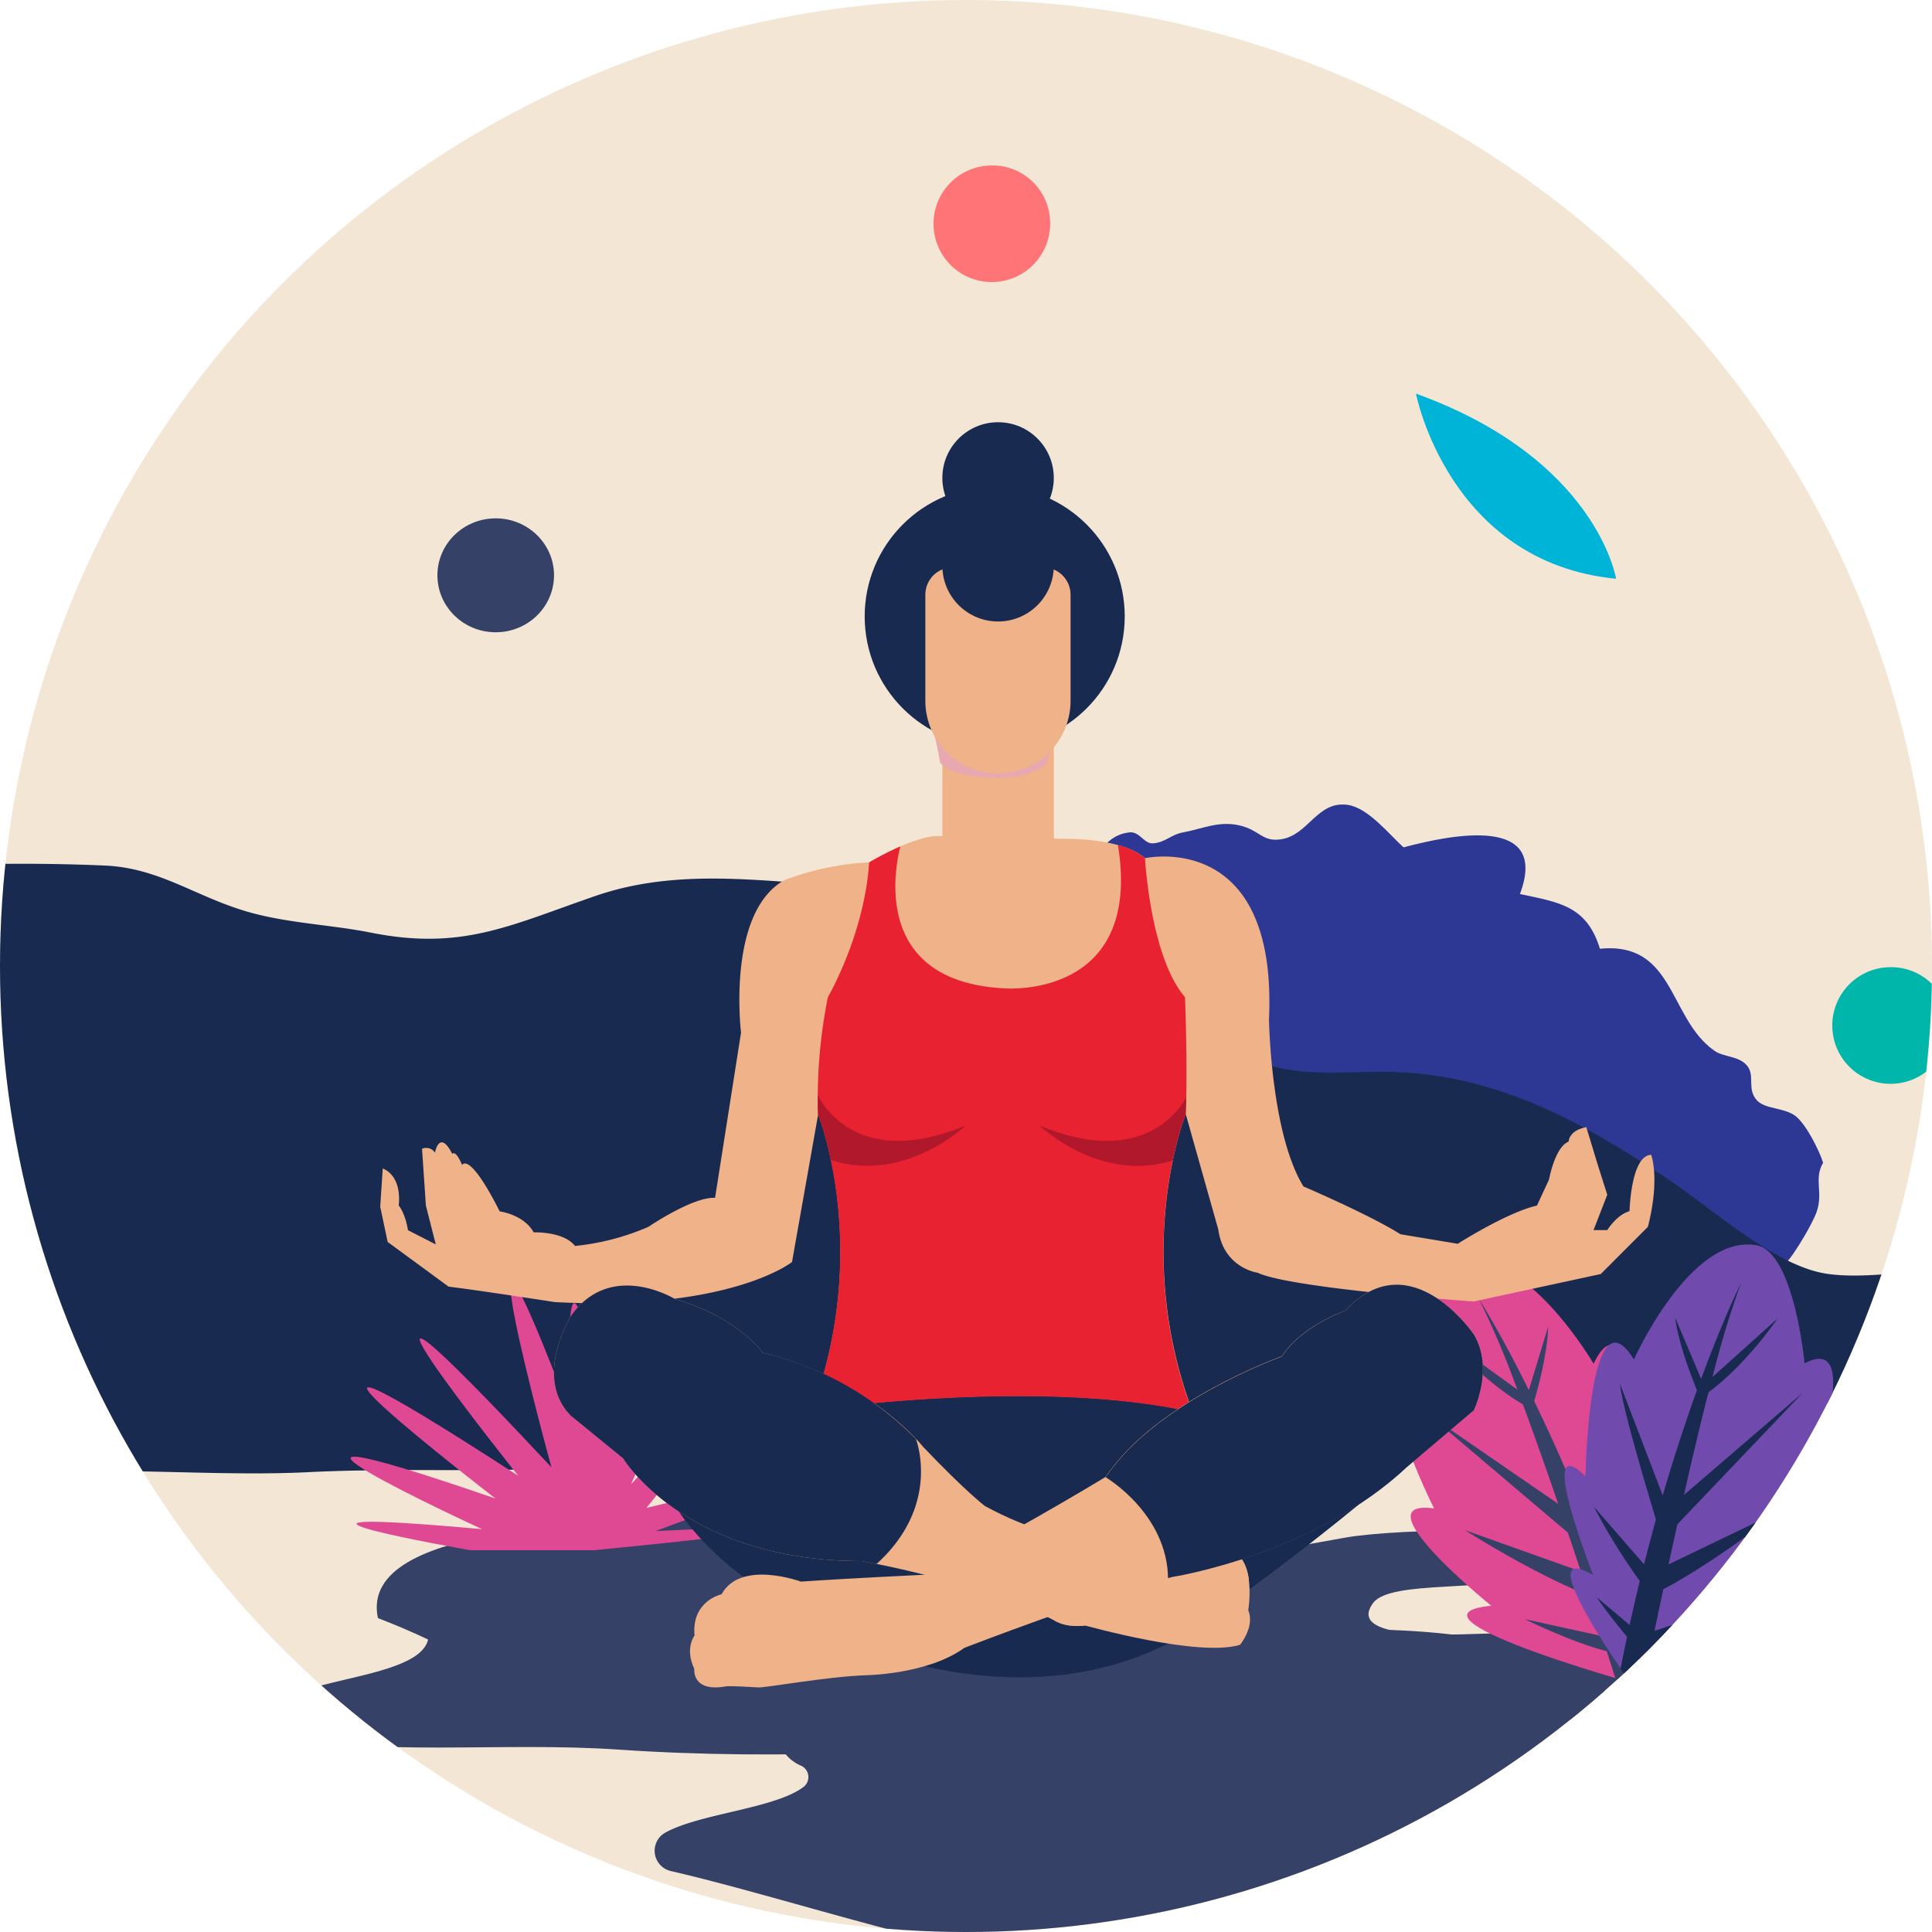 <svg xmlns="http://www.w3.org/2000/svg" data-name="Layer 1" viewBox="0 0 500 500"><defs><clipPath id="a"><circle cx="250" cy="250" r="250" fill="none"/></clipPath></defs><circle cx="250" cy="250" r="250" fill="#f3e6d5"/><g clip-path="url(#a)"><path fill="#2c3893" d="M260 242.7c.17-5.64 1.67-10.18 5.55-14.36 6.16-6.63 7.52-1.85 14.66-4.7 4.8-1.92 5.45-7.45 12.1-8.22 2.63-.3 3.76 3 6.05 2.84 3.26-.21 4.65-2.27 7.83-2.84 4.95-.89 9.21-3.06 14.6-1.8s5.85 4.35 10.78 3.58c7.14-1.12 9.27-10 17.22-8.9 5.24.74 10.65 7.55 14.44 11 12.95-3.47 37.76-8.25 30.13 12.07 10.42 2.23 17.72 3.06 21 15.21-.79-.16-2.66-.63-2.9-.68 22.22-4 19.83 17.41 32.25 26.05 2.42 1.68 6.15 1.27 8.34 3.73 2.33 2.62-.14 6.23 2.74 9.19 2.23 2.28 7.32 1.74 10.14 4.16 2.64 2.27 5.85 8.61 6.89 11.88-2.46 4.18.06 7.63-1.63 12.59-1.05 3.11-5.19 9.91-7 12.2-8.21 10.38-22 15.43-34.67 16.88-18 2.06-41.53 1.79-58.24-3.79-6.49-2.17-13.09-5.08-19.46-7.31-15.21-5.33-36.8-11.24-50.45-20.19"/><path fill="#364167" d="M463.27 430.24c-18-12.12-53.42-7.69-76.21-7.52-6.6 0-39.57 2.66-31.67-7.9 4.57-6.1 31.23-2.6 38.61-7.3 23.39-14.9-35.2-11.53-45.46-9.65-25.46 4.67-49.19 8.19-74.67 9.86 7.92-1.4 31.75-8.48 24.44-14.79-2.66-2.29-8-3.06-14.36-3-34.64-5.83-69.39.13-102.83 2.82-22.18 1.78-88.62.86-83.32 26 4.48 1.72 8.86 3.58 13 5.55-2.94 12.34-48.1 9.12-43 24.37 30.14 6.18 61.23 2 92.36 4.12 43.23 2.95 84.56.19 127.12-3.2 21.23-1.69 181.22-.52 175.99-19.36z"/><path fill="#364167" d="M563.21 464.48c-18-12.12-53.42-7.69-76.21-7.53-6.6.05-39.57 2.67-31.67-7.89 4.58-6.11 31.23-2.61 38.61-7.31 23.39-14.89-35.2-11.52-45.46-9.64-25.46 4.66-49.19 8.18-74.67 9.86 7.92-1.41 31.75-8.49 24.44-14.79-2.66-2.29-8-3.06-14.36-3-34.64-5.83-69.39.13-102.83 2.81-16.35 1.32-56.77 1.16-74.75 11.07a10.54 10.54 0 0 0 .85 18.84l.13.06a3.22 3.22 0 0 1 .7 5.47c-7.35 5.62-26.63 6.85-35.72 11.8a5.38 5.38 0 0 0 1.37 10c30.34 7 75.31 22.5 104.5 24.49 43.23 2.94 66.57-21.45 109.13-24.84 21.18-1.73 181.17-.56 175.94-19.4z"/><path fill="#192a51" d="M508.23 328.61c-11.41-.41-24.2 2.56-35.11 1.09-13.58-1.84-29.6-16.61-41.39-24.5-23.17-15.49-45.72-27.82-74.21-27.82-10.74 0-23.76 1.48-33.43-3.49-12.28-6.3-19.36-20.55-32.73-26.81-23.51-11-43.72-16.53-70-17.66-22.74-1-45.1-5.19-67.29 2.46s-34.49 14.17-58 9.5c-10.89-2.16-22.09-2.43-32.7-5.63C50.24 231.8 41 224.58 27.05 224c-15.27-.66-31.21-.6-46.43.17a24.76 24.76 0 0 0-.16 3.1l5.45 157c29.1-6.58 63.51-1.77 93.7-3.27 22.37-1.12 44.94.05 67.58-1.1 47.21-2.39 94.58-7.7 141.91-9.8 46.15-2 96.11 8.23 141.3-.8 43.74-8.73 89.26-8.13 133-15.72-.94-16.85-42.3-24.51-55.17-24.97z"/><path fill="#df4994" d="M169.66 396.24c19.14-7 47.21-18.08-2.36-6 55.69-68.94 5.8-16.55-4-6.12 9.47-20.95 31.79-71.75-1.28-13.41 1.08-63.2-3.87-33.92-7-10.37-3.8-19.65-9.46-43.07-7.15 6.48-32-85-5.16 12.92-5.16 12.92-71.29-76.3-8.62 2.16-8.62 2.16-84.4-54.69-5.86 5.92-5.86 5.92-82.27-28.35-3.47 7.93-3.47 7.93-71.29-6.45-3 5.45-3 5.45h31.86l2.8-.27c74.25-7.35 32.02-5.61 13.24-4.69z"/><path fill="#ff7577" d="M271.77 57.56a15.09 15.09 0 1 1-15.08-14.74 14.91 14.91 0 0 1 15.08 14.74z"/><path fill="#df4994" d="M371.14 390.38s-19.51-38.47-2.53-31.72c0 0-.42-29 9.17-31.73 16.69-4.79 34.64 26 34.64 26 9.58-20.17 15.67 28.73 15.67 28.73 11.78-14.34.75 25.61.75 25.61 16.17-11.7-6.39 28.29-6.39 28.29s-62.31-17.41-36.51-20c0 .03-34.44-27.86-14.8-25.18z"/><path fill="#364167" d="M422.45 435.6s-1.69-.47-4.4-1.27c-.6-1.91-1.35-4.29-2.23-7-9.16-2.33-21.23-8.3-21.23-8.3l20 4.39c-1-3.17-2.16-6.69-3.4-10.47-15.11-6.05-32-16.92-32-16.92l29.94 10.67c-1.08-3.25-2.2-6.62-3.37-10.06l-35.91-30.44 33.41 23c-3-8.74-6.12-17.61-9.13-25.74-10.71-6.31-19.8-17.1-19.8-17.1l18.35 13.26a236.6 236.6 0 0 0-9.93-23.46s5.32 8.28 12.91 23.6l5-16.42c-.16 6.68-2.46 15.32-3.62 19.26 3.57 7.33 7.56 16.08 11.7 26.16l7.95-30c0 6.18-3.68 26.12-5.54 35.92 1.42 3.59 2.86 7.35 4.29 11.24l11.3-16.21a161.39 161.39 0 0 1-9.74 20.43q1.92 5.36 3.82 11l7.66-8c-1.68 3.24-4.57 7.79-6.67 11q1.29 3.94 2.56 8c-1.17 2.14-1.92 3.46-1.92 3.46z"/><path fill="#704aad" d="M467.86 384.65s15.32-40.33-.84-31.81c0 0-2.67-28.86-12.49-30.58-17.11-3-31.68 29.57-31.68 29.57-11.67-19-12.54 30.23-12.54 30.23-13.23-13 2 25.55 2 25.55-17.32-9.92 9.35 27.45 9.35 27.45s60.12-23.93 34.18-23.77c-.02 0 31.28-31.39 12.02-26.64z"/><path fill="#192a51" d="M421.64 435.06s1.64-.65 4.24-1.74l1.48-7.23c8.85-3.29 20.22-10.51 20.22-10.51l-19.39 6.49c.68-3.26 1.44-6.89 2.27-10.77 14.38-7.62 30-20.22 30-20.22l-28.64 13.79c.72-3.35 1.49-6.82 2.27-10.36l32.48-34.08-30.76 26.46c2-9 4.21-18.16 6.34-26.56 10-7.41 17.88-19.1 17.88-19.1l-16.83 15.13a239.53 239.53 0 0 1 7.39-24.36s-4.41 8.81-10.34 24.84L433.53 341c.87 6.63 4.08 15 5.64 18.77-2.76 7.67-5.81 16.8-8.85 27.25l-11.09-28.92c.68 6.14 6.43 25.58 9.32 35.12-1 3.72-2.06 7.61-3.07 11.63l-13-14.92a160.56 160.56 0 0 0 11.89 19.23q-1.34 5.54-2.63 11.38l-8.46-7.14c2 3.05 5.37 7.26 7.8 10.22-.58 2.7-1.14 5.46-1.69 8.26 1.37 1.95 2.25 3.18 2.25 3.18z"/><ellipse cx="128.29" cy="148.89" fill="#364167" rx="15.09" ry="14.74"/><path fill="#00b5a9" d="M504.37 265.06a15.09 15.09 0 1 1-15.08-14.75 14.91 14.91 0 0 1 15.08 14.75z"/><path fill="#00b4d8" d="M366.45 101.87s8.44 43.69 51.79 47.91c0 0-4.93-31-51.79-47.91z"/><circle cx="257.43" cy="159.53" r="33.65" fill="#192a51"/><path fill="#192a51" d="M218.37 424.2s46.71 23.17 88.63-1.37c0 0 17.86-11.57 44.61-33.42 0 0-37.46 2.07-38.83 2.75S258.62 415 256.38 415s-38.01 9.2-38.01 9.2z"/><path fill="#192a51" d="M175.71 391.21s28 43.55 80.67 25.83v-12.27l-61.19-26.59zM265.61 402.78l-41.89-30.81-1.64-18.48 66.12-4.93 17.99 16.4 2.25 10.71-42.83 27.11z"/><path fill="#efb289" d="M242.46 216.36c-6.39.16-17.5 6.82-17.5 6.82a71.88 71.88 0 0 0-22 4.62c-15 8.46-11.18 39.43-11.18 39.43L185.06 310c-5.75-.32-17.25 7.5-17.25 7.5a63.19 63.19 0 0 1-19 4.95c-3-3.83-10.7-3.51-10.7-3.51-2.55-4.64-8.78-5.43-8.78-5.43-8-15.8-9.73-12-9.73-12-1.76-4.15-2.55-2.88-2.55-2.88-3.36-6.54-4.48-.32-4.48-.32a2.69 2.69 0 0 0-3.35-1l1 14.69 2.55 10.05-7.18-3.67c-.79-4.63-2.4-6.39-2.4-6.39.8-8.14-4.14-9.57-4.14-9.57l-.65 9.89 1.92 9.1 15.77 11.57c6.78.8 27.5 4 27.5 4 45.44 2.39 61.38-10.37 61.38-10.37l6.78-38.27s13.94 34.68-1.6 76.54c0 0 56.15-8.16 96.07 0h2.25c-15.55-41.86-1.6-76.54-1.6-76.54l8.42 29.85c1.37 10 10.17 11.19 10.17 11.19 8.48 4.06 55.92 7.45 55.92 7.45l32.89-7.11 12.2-12.21c3.21-12.54.85-18.64.85-18.64-5.26.16-5.6 14.57-5.6 14.57-3.38 1-5.76 4.91-5.76 4.91h-3.56l3.56-9.14-2.54-8-2.88-9.5c-4.58.85-4.58 3.74-4.58 3.74-3.55 1.35-5.08 9.82-5.08 9.82l-3.12 6.73c-7.78 1.77-20.5 9.89-20.5 9.89l-14.84-2.47c-7.77-4.95-25.09-12.37-25.09-12.37-8.49-13.78-8.92-43.29-8.92-43.29 2.23-49.34-32.09-41.66-32.09-41.66-5.91-5.27-20.44-5-20.44-5"/><path fill="#efb289" d="M243.88 188.81h28.85v43.71h-28.85z"/><path fill="#e7a8b0" d="M273.81 189.82h-32.09a74 74 0 0 1 1.57 7.61c3.9 3.85 13.09 3.82 13.09 3.82 7.15.6 11.73-1.47 14.39-3.42a35.52 35.52 0 0 1 3.04-8.01z"/><path fill="#efb289" d="M197.45 350.1s-6.23-9.07-22.8-13.93c0 0-16.58-10.19-26.87 4.35 0 0-9.93 16 0 25.91l13.48 11S177.22 404 223 404c0 0 30.51 5.32 49.67 15.25 0 0 2.84 2.13 8.16 1.42 0 0 29.44 8.32 40.09 5 0 0 3.9-4.69 2.13-8.94 0 0 2.13-12.78-4.25-15.26 0 0 6.07-12.59-33.72-2.48 0 0-12.48.36-30.18-9.23 0 0-4.88-3.66-15.93-15.25.03.07-13.85-17.66-41.52-24.41z"/><path fill="#efb289" d="M318.8 401.54s6.07-12.59-33.72-2.48c0 0-5.15.13-13.5-2.29-7.52 4.32-16.62 9.4-24 13 8.44 2.43 17.64 5.6 25.11 9.47 0 0 2.84 2.13 8.16 1.42l.59.17c8-2.74 16-5.3 22-6.81a132.07 132.07 0 0 0 19.78-5.19c-.45-3.09-1.6-6.19-4.42-7.29z"/><path fill="#e92232" d="M306.84 288.42c.56-10.88-.15-30.34-.15-30.34-9-10.42-10.37-36-10.37-36a17.8 17.8 0 0 0-7-3.4c6.49 40.08-29.41 37.11-29.41 37.11-33.62-1.79-28.59-29.96-26.91-36.74a81 81 0 0 0-8.07 4.13c-1.22 18.73-10.68 34.9-10.68 34.9a133.39 133.39 0 0 0-2.56 30.34s13.94 34.68-1.6 76.54c0 0 56.15-8.16 96.07 0h2.25c-15.52-41.86-1.57-76.54-1.57-76.54z"/><path fill="#b2182b" d="M211.66 283.42v2.48c0 1.61.06 2.52.06 2.52A77.6 77.6 0 0 1 215 300.2c19.26 6.24 34.91-8.93 34.91-8.93-29.46 12.29-38.23-7.8-38.25-7.85zM303.5 300.35a79 79 0 0 1 3.34-11.93c.07-1.36.12-2.87.16-4.45-1.68 3.14-11.42 18.38-38 7.3 0 0 15.44 14.98 34.5 9.08z"/><path fill="#192a51" d="M226.83 404.77c16.84-15.22 10.27-32.22 10.21-32.35a81.67 81.67 0 0 0-39.59-22.32s-6.23-9.07-22.8-13.93c0 0-16.58-10.19-26.87 4.35 0 0-9.93 16 0 25.91l13.48 11S177.22 404 223 404c0 0 1.41.28 3.83.77z"/><path fill="#efb289" d="M331.74 351s-32.44 11.49-45.58 31.21c0 0-33.41 20.27-46.89 25.33 0 0-20.06.95-32 1.78 0 0-15.6-5.76-20.53 3.27 0 0-7.81 1.66-7 10.69 0 0-2.58 3.29-.06 8.62 0 0-.76 6.17 8.28 4.52 0 0 .9-.18 8.21.28 2.06.13 17.25-2.74 27.93-3.15 0 0 16-.2 25.46-7.08 0 0 35.88-13.84 53.8-18.39 0 0 36.55-5.7 60.78-28.51L381.42 365s5.3-10.88 0-19.66c0 0-16.41-24.23-33.25-6.16 0-.04-11.5 4.05-16.43 11.82z"/><path fill="#192a51" d="M302.29 408.41l1.11-.29s36.55-5.7 60.78-28.51L381.42 365s5.3-10.88 0-19.66c0 0-16.41-24.23-33.25-6.16 0 0-11.5 4.09-16.43 11.9 0 0-30 10.63-44 29l-1.6 2.23s15.86 9.3 16.15 26.1z"/><path fill="#efb289" d="M246.57 146.85H270a7.06 7.06 0 0 1 7.06 7.06v27.47a18.79 18.79 0 0 1-18.79 18.79 18.79 18.79 0 0 1-18.79-18.79v-27.47a7.06 7.06 0 0 1 7.06-7.06z"/><circle cx="258.3" cy="146.42" r="14.42" fill="#192a51"/><circle cx="258.3" cy="123.69" r="14.42" fill="#192a51"/></g></svg>